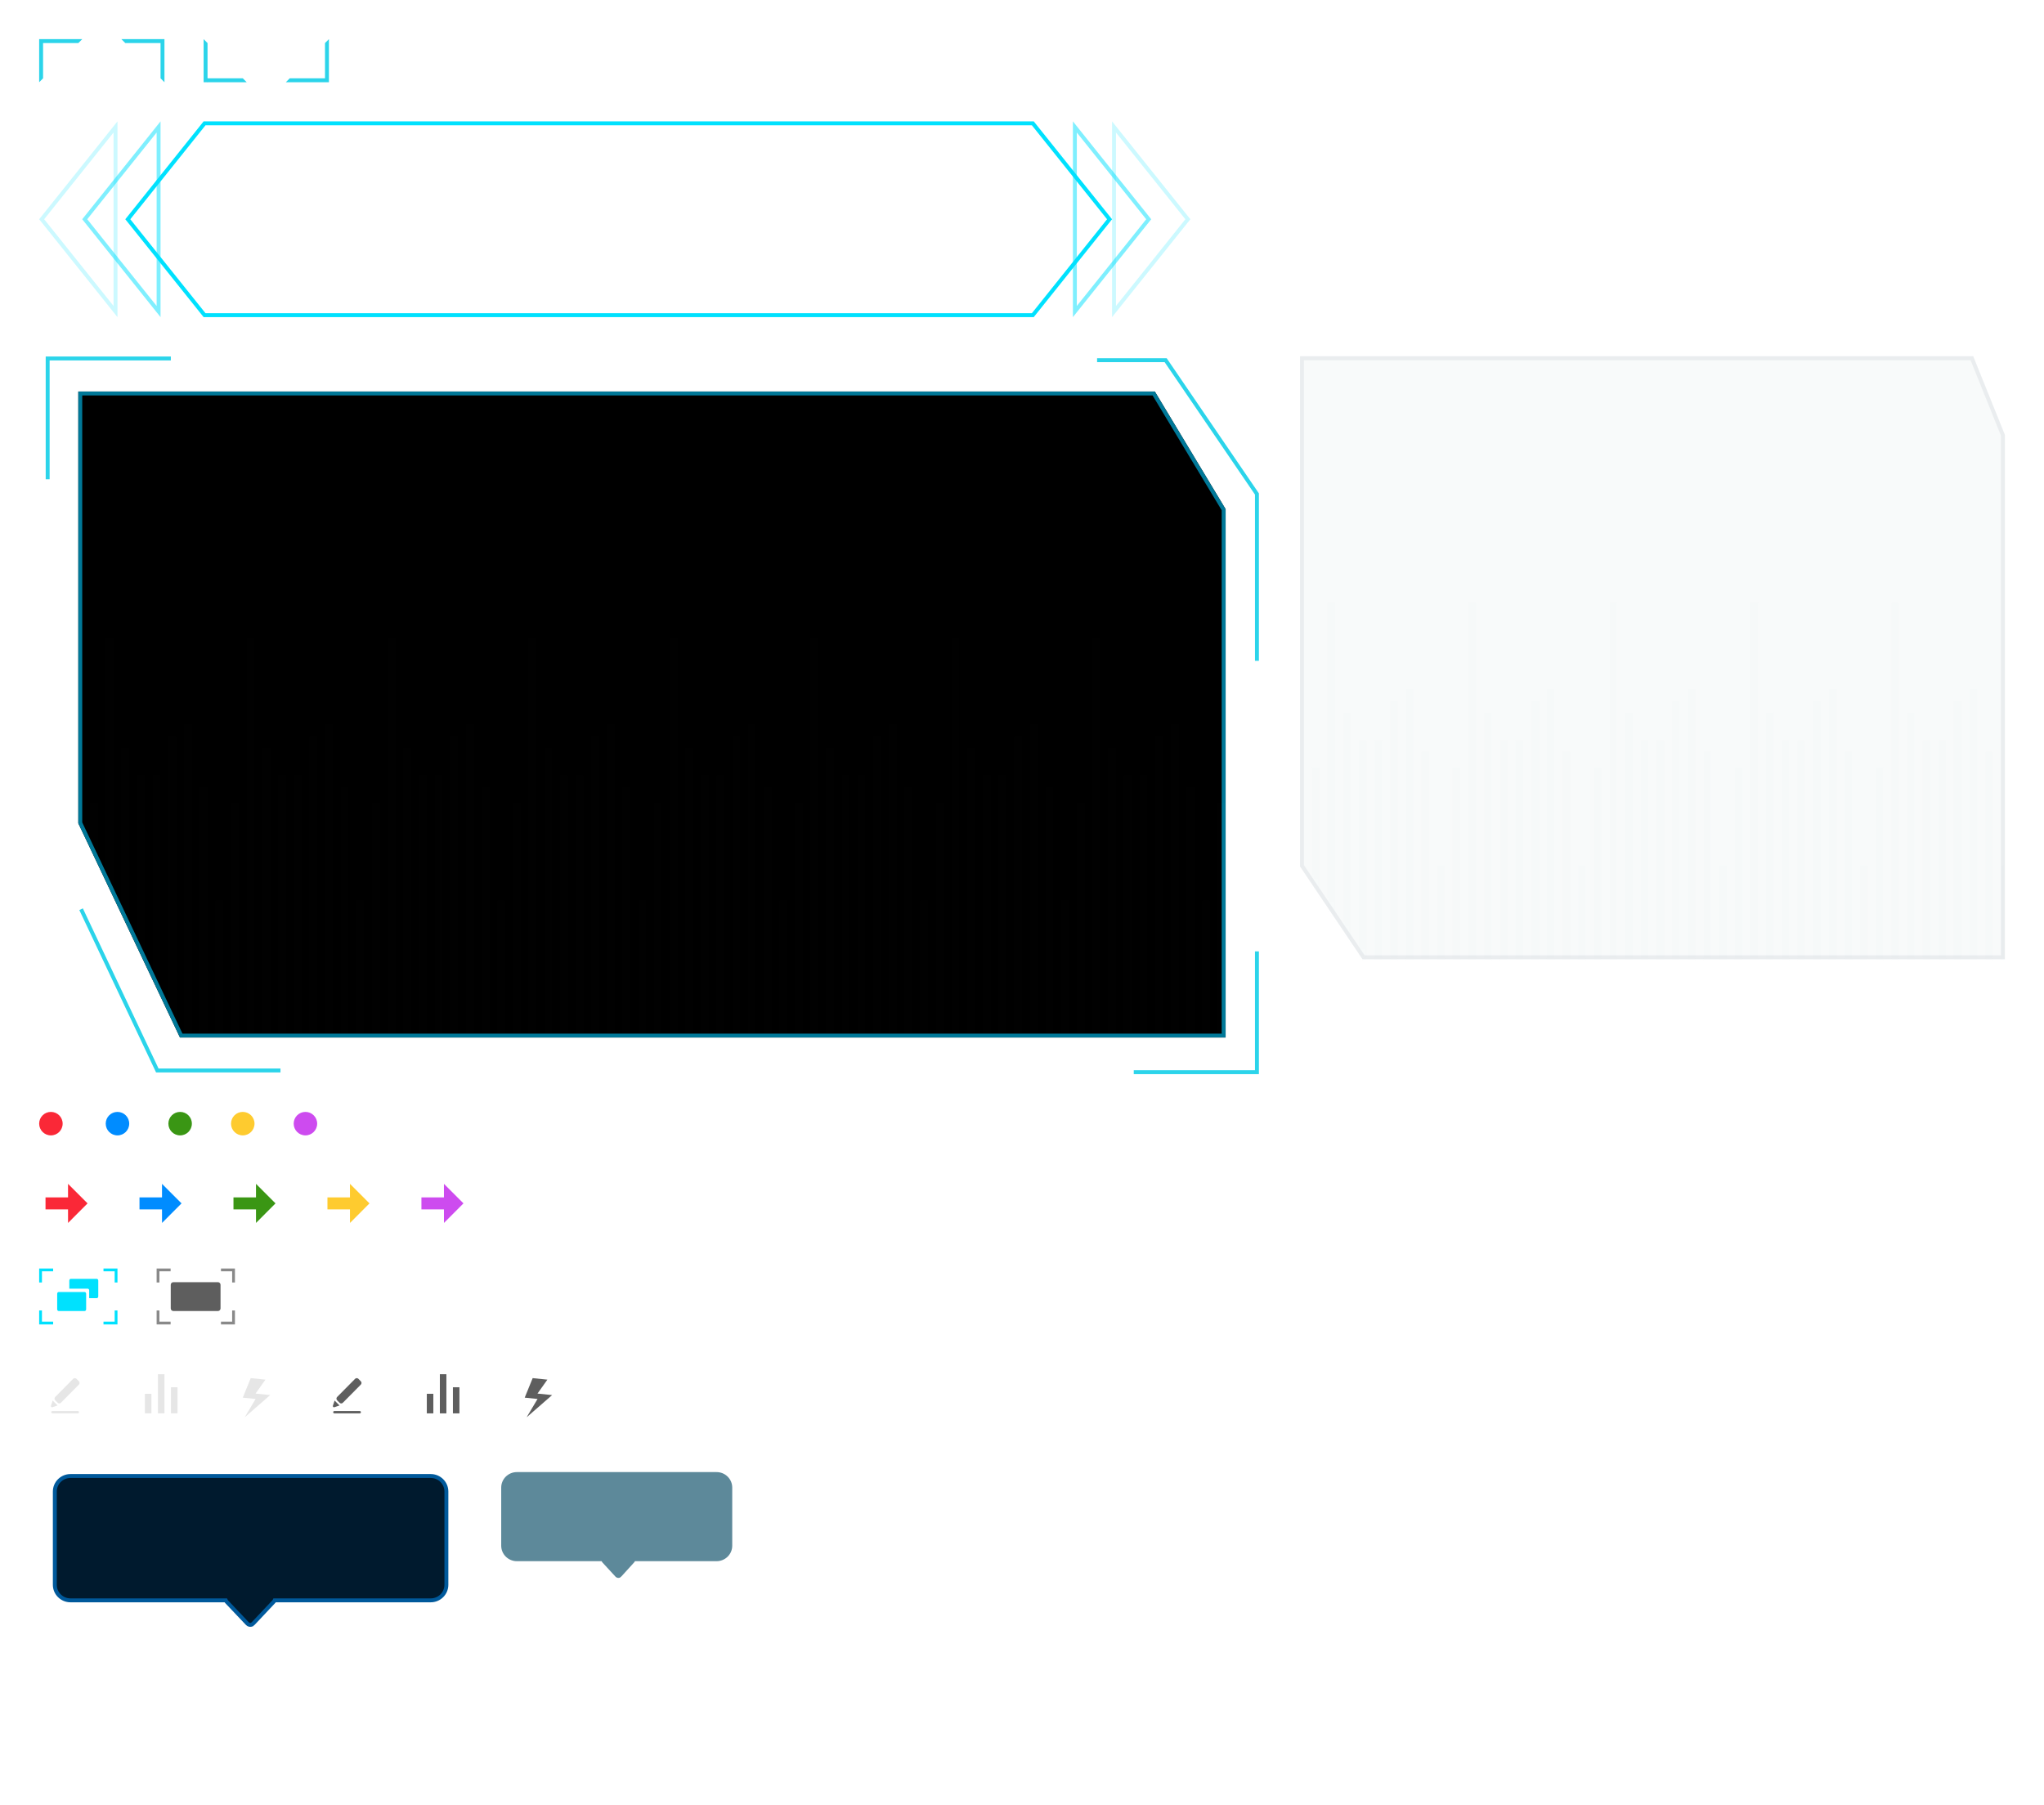<?xml version="1.0" encoding="UTF-8"?>
<svg width="522px" height="461px" viewBox="0 0 522 461" version="1.1" xmlns="http://www.w3.org/2000/svg" xmlns:xlink="http://www.w3.org/1999/xlink">
    <!-- Generator: Sketch 48 (47235) - http://www.bohemiancoding.com/sketch -->
    <title>Artboard@2x</title>
    <desc>Created with Sketch.</desc>
    <defs>
        <polygon id="path-1" points="27.082 9 302 9 302 119.285 276.035 174 9 174 9 39.059"></polygon>
        <filter x="-1.2%" y="-2.1%" width="102.4%" height="104.2%" filterUnits="objectBoundingBox" id="filter-2">
            <feGaussianBlur stdDeviation="3.5" in="SourceAlpha" result="shadowBlurInner1"></feGaussianBlur>
            <feOffset dx="0" dy="0" in="shadowBlurInner1" result="shadowOffsetInner1"></feOffset>
            <feComposite in="shadowOffsetInner1" in2="SourceAlpha" operator="arithmetic" k2="-1" k3="1" result="shadowInnerInner1"></feComposite>
            <feColorMatrix values="0 0 0 0 0   0 0 0 0 0.455   0 0 0 0 0.514  0 0 0 1 0" type="matrix" in="shadowInnerInner1"></feColorMatrix>
        </filter>
        <polygon id="path-3" points="18.082 0 293 0 293 110.285 267.035 165 0 165 0 30.059"></polygon>
        <polygon id="path-5" points="8.082 0 180 0 180 130.285 164.035 154 0 154 0 20.059"></polygon>
        <polygon id="path-6" points="8.082 0 180 0 180 130.285 164.035 154 0 154 0 20.059"></polygon>
        <path d="M47.653,35.758 L8,35.758 C5.791,35.758 4,33.981 4,31.788 L4,7.97 C4,5.777 5.791,4 8,4 L100,4 C102.209,4 104,5.777 104,7.97 L104,31.788 C104,33.981 102.209,35.758 100,35.758 L60.314,35.758 L60.147,35.758 C60.096,35.875 60.023,35.986 59.929,36.086 L54.687,41.655 C54.617,41.729 54.477,41.804 54.407,41.878 L54.337,41.952 C53.986,42.102 53.494,42.031 53.212,41.737 L47.916,36.151 C47.797,36.027 47.711,35.894 47.653,35.758 Z" id="path-8"></path>
        <filter x="-6.5%" y="-17.1%" width="113.0%" height="134.2%" filterUnits="objectBoundingBox" id="filter-9">
            <feMorphology radius="0.5" operator="dilate" in="SourceAlpha" result="shadowSpreadOuter1"></feMorphology>
            <feOffset dx="0" dy="0" in="shadowSpreadOuter1" result="shadowOffsetOuter1"></feOffset>
            <feGaussianBlur stdDeviation="2" in="shadowOffsetOuter1" result="shadowBlurOuter1"></feGaussianBlur>
            <feComposite in="shadowBlurOuter1" in2="SourceAlpha" operator="out" result="shadowBlurOuter1"></feComposite>
            <feColorMatrix values="0 0 0 0 0   0 0 0 0 0.027   0 0 0 0 0.031  0 0 0 0.5 0" type="matrix" in="shadowBlurOuter1"></feColorMatrix>
        </filter>
    </defs>
    <g id="Page-1" stroke="none" stroke-width="1" fill="none" fill-rule="evenodd">
        <g id="Artboard">
            <path d="M32,11 L32,10 L31,11 L32,11 Z M32,11 L41,11 L42,10 L31,10 L31,21 L32,20 L32,11 Z M31,11 L32,10 L32,11 L31,11 Z M32,11 L41,11 L42,10 L31,10 L31,21 L32,20 L32,11 Z" id="左上" fill="#2BD4EA" fill-rule="nonzero" transform="translate(36.5, 15.5) scale(-1, 1) translate(-36.5, -15.5) "></path>
            <path d="M53,11 L53,10 L52,11 L53,11 Z M53,11 L62,11 L63,10 L52,10 L52,21 L53,20 L53,11 Z M52,11 L53,10 L53,11 L52,11 Z M53,11 L62,11 L63,10 L52,10 L52,21 L53,20 L53,11 Z" id="左上" fill="#2BD4EA" fill-rule="nonzero" transform="translate(57.5, 15.5) scale(1, -1) translate(-57.5, -15.5) "></path>
            <path d="M84,20 L83,21 L83,20 L84,20 Z M83,11 L84,10 L84,21 L73,21 L74,20 L83,20 L83,11 Z M84,20 L83,21 L83,20 L84,20 Z M83,11 L84,10 L84,21 L73,21 L74,20 L83,20 L83,11 Z" id="右下" fill="#2BD4EA" fill-rule="nonzero"></path>
            <path d="M53,21 L52,20 L53,20 L53,21 Z M53,11 L52,10 L52,21 L63,21 L62,20 L53,20 L53,11 Z M53,21 L52,20 L53,20 L53,21 Z M62,20 L63,21 L52,21 L52,10 L53,11 L53,20 L62,20 Z" id="左下" fill="#2BD4EA" fill-rule="nonzero"></path>
            <path d="M11,11 L11,10 L10,11 L11,11 Z M11,11 L20,11 L21,10 L10,10 L10,21 L11,20 L11,11 Z M10,11 L11,10 L11,11 L10,11 Z M11,11 L20,11 L21,10 L10,10 L10,21 L11,20 L11,11 Z" id="左上" fill="#2BD4EA" fill-rule="nonzero"></path>
            <g id="标题" transform="translate(10, 31)">
                <path d="M264.5,1.425 L264.5,48.575 L283.36,25 L264.5,1.425 Z M30.5,48.575 L30.5,1.425 L11.64,25 L30.5,48.575 Z" id="Rectangle-34" stroke="#00E1FE" opacity="0.5"></path>
                <path d="M274.5,1.425 L274.5,48.575 L293.36,25 L274.5,1.425 Z M19.5,48.575 L19.5,1.425 L0.64,25 L19.5,48.575 Z" id="Rectangle-34" stroke="#00E1FE" opacity="0.2"></path>
                <path d="M42.24,0.5 L22.64,25 L42.24,49.5 L253.76,49.5 L273.36,25 L253.76,0.5 L42.24,0.5 Z" id="Rectangle-34" stroke="#00E1FE"></path>
                <rect id="Rectangle-4" opacity="0.337" x="0" y="0" width="294" height="50"></rect>
            </g>
            <g id="项目统计" transform="translate(167, 182.5) scale(-1, 1) translate(-167, -182.5) translate(12, 91)">
                <g id="Rectangle-2">
                    <use fill-opacity="0" fill="#00354A" fill-rule="evenodd" xlink:href="#path-1"></use>
                    <use fill="black" fill-opacity="1" filter="url(#filter-2)" xlink:href="#path-1"></use>
                    <path stroke="#007898" stroke-width="1" d="M27.365,9.5 L9.5,39.197 L9.5,173.5 L275.719,173.5 L301.5,119.173 L301.5,9.5 L27.365,9.5 Z"></path>
                </g>
                <g id="Combined-Shape" transform="translate(9, 9)">
                    <mask id="mask-4" fill="white">
                        <use xlink:href="#path-3"></use>
                    </mask>
                    <use id="Mask" fill-opacity="0" fill="#00354A" xlink:href="#path-3"></use>
                    <path d="M0,105 L2,105 L2,164 L0,164 L0,105 Z M36,105 L38,105 L38,164 L36,164 L36,105 Z M72,105 L74,105 L74,164 L72,164 L72,105 Z M4,130 L6,130 L6,164 L4,164 L4,130 Z M40,130 L42,130 L42,164 L40,164 L40,130 Z M76,130 L78,130 L78,164 L76,164 L76,130 Z M8,101 L10,101 L10,164 L8,164 L8,101 Z M44,101 L46,101 L46,164 L44,164 L44,101 Z M80,101 L82,101 L82,164 L80,164 L80,101 Z M12,85 L14,85 L14,164 L12,164 L12,85 Z M48,85 L50,85 L50,164 L48,164 L48,85 Z M84,85 L86,85 L86,164 L84,164 L84,85 Z M16,88 L18,88 L18,164 L16,164 L16,88 Z M52,88 L54,88 L54,164 L52,164 L52,88 Z M88,88 L90,88 L90,164 L88,164 L88,88 Z M20,98 L22,98 L22,164 L20,164 L20,98 Z M56,98 L58,98 L58,164 L56,164 L56,98 Z M92,98 L94,98 L94,164 L92,164 L92,98 Z M24,98 L26,98 L26,164 L24,164 L24,98 Z M60,98 L62,98 L62,164 L60,164 L60,98 Z M96,98 L98,98 L98,164 L96,164 L96,98 Z M28,91 L30,91 L30,164 L28,164 L28,91 Z M64,91 L66,91 L66,164 L64,164 L64,91 Z M100,91 L102,91 L102,164 L100,164 L100,91 Z M32,63 L34,63 L34,164 L32,164 L32,63 Z M68,63 L70,63 L70,164 L68,164 L68,63 Z M104,63 L106,63 L106,164 L104,164 L104,63 Z M108,105 L110,105 L110,164 L108,164 L108,105 Z M144,105 L146,105 L146,164 L144,164 L144,105 Z M180,105 L182,105 L182,164 L180,164 L180,105 Z M112,130 L114,130 L114,164 L112,164 L112,130 Z M148,130 L150,130 L150,164 L148,164 L148,130 Z M184,130 L186,130 L186,164 L184,164 L184,130 Z M116,101 L118,101 L118,164 L116,164 L116,101 Z M152,101 L154,101 L154,164 L152,164 L152,101 Z M188,101 L190,101 L190,164 L188,164 L188,101 Z M120,85 L122,85 L122,164 L120,164 L120,85 Z M156,85 L158,85 L158,164 L156,164 L156,85 Z M192,85 L194,85 L194,164 L192,164 L192,85 Z M124,88 L126,88 L126,164 L124,164 L124,88 Z M160,88 L162,88 L162,164 L160,164 L160,88 Z M196,88 L198,88 L198,164 L196,164 L196,88 Z M128,98 L130,98 L130,164 L128,164 L128,98 Z M164,98 L166,98 L166,164 L164,164 L164,98 Z M200,98 L202,98 L202,164 L200,164 L200,98 Z M132,98 L134,98 L134,164 L132,164 L132,98 Z M168,98 L170,98 L170,164 L168,164 L168,98 Z M204,98 L206,98 L206,164 L204,164 L204,98 Z M136,91 L138,91 L138,164 L136,164 L136,91 Z M172,91 L174,91 L174,164 L172,164 L172,91 Z M208,91 L210,91 L210,164 L208,164 L208,91 Z M140,63 L142,63 L142,164 L140,164 L140,63 Z M176,63 L178,63 L178,164 L176,164 L176,63 Z M212,63 L214,63 L214,164 L212,164 L212,63 Z M216,105 L218,105 L218,164 L216,164 L216,105 Z M252,105 L254,105 L254,164 L252,164 L252,105 Z M288,105 L290,105 L290,164 L288,164 L288,105 Z M220,130 L222,130 L222,164 L220,164 L220,130 Z M256,130 L258,130 L258,164 L256,164 L256,130 Z M224,101 L226,101 L226,164 L224,164 L224,101 Z M260,101 L262,101 L262,164 L260,164 L260,101 Z M228,85 L230,85 L230,164 L228,164 L228,85 Z M264,85 L266,85 L266,164 L264,164 L264,85 Z M232,88 L234,88 L234,164 L232,164 L232,88 Z M268,88 L270,88 L270,164 L268,164 L268,88 Z M236,98 L238,98 L238,164 L236,164 L236,98 Z M272,98 L274,98 L274,164 L272,164 L272,98 Z M240,98 L242,98 L242,164 L240,164 L240,98 Z M276,98 L278,98 L278,164 L276,164 L276,98 Z M244,91 L246,91 L246,164 L244,164 L244,91 Z M280,91 L282,91 L282,164 L280,164 L280,91 Z M248,63 L250,63 L250,164 L248,164 L248,63 Z M284,63 L286,63 L286,164 L284,164 L284,63 Z" fill="#FFFFFF" opacity="0.07" mask="url(#mask-4)"></path>
                </g>
                <polyline id="Path-8" stroke="#2BD4EA" points="41.824 1 24.311 1 1 35.174 1 77.773"></polyline>
                <polyline id="Path-12" stroke="#2BD4EA" points="278.371 0.559 309.828 0.559 309.828 31.414"></polyline>
                <polyline id="Path-12" stroke="#2BD4EA" transform="translate(16.729, 167.428) scale(-1, -1) translate(-16.729, -167.428) " points="1 152 32.457 152 32.457 182.855"></polyline>
                <polyline id="Path-12" stroke="#2BD4EA" transform="translate(275.832, 161.821) scale(1, -1) translate(-275.832, -161.821) " points="250.371 141.227 281.828 141.227 301.293 182.414"></polyline>
                <rect id="Rectangle-3" x="0" y="0" width="310" height="183"></rect>
            </g>
            <g id="统计框" transform="translate(422, 168) scale(-1, 1) translate(-422, -168) translate(332, 91)">
                <g id="Rectangle-2">
                    <use fill="#F8FAFA" fill-rule="evenodd" xlink:href="#path-5"></use>
                    <path stroke="#EAEDEF" stroke-width="1" d="M8.42,0.5 L0.5,20.156 L0.5,153.5 L163.769,153.5 L179.5,130.133 L179.5,0.5 L8.42,0.5 Z"></path>
                </g>
                <g id="Combined-Shape">
                    <mask id="mask-7" fill="white">
                        <use xlink:href="#path-6"></use>
                    </mask>
                    <use id="Mask" fill-opacity="0" fill="#00354A" xlink:href="#path-6"></use>
                    <path d="M-113,105 L-111,105 L-111,164 L-113,164 L-113,105 Z M-77,105 L-75,105 L-75,164 L-77,164 L-77,105 Z M-41,105 L-39,105 L-39,164 L-41,164 L-41,105 Z M-109,130 L-107,130 L-107,164 L-109,164 L-109,130 Z M-73,130 L-71,130 L-71,164 L-73,164 L-73,130 Z M-37,130 L-35,130 L-35,164 L-37,164 L-37,130 Z M-105,101 L-103,101 L-103,164 L-105,164 L-105,101 Z M-69,101 L-67,101 L-67,164 L-69,164 L-69,101 Z M-33,101 L-31,101 L-31,164 L-33,164 L-33,101 Z M-101,85 L-99,85 L-99,164 L-101,164 L-101,85 Z M-65,85 L-63,85 L-63,164 L-65,164 L-65,85 Z M-29,85 L-27,85 L-27,164 L-29,164 L-29,85 Z M-97,88 L-95,88 L-95,164 L-97,164 L-97,88 Z M-61,88 L-59,88 L-59,164 L-61,164 L-61,88 Z M-25,88 L-23,88 L-23,164 L-25,164 L-25,88 Z M-93,98 L-91,98 L-91,164 L-93,164 L-93,98 Z M-57,98 L-55,98 L-55,164 L-57,164 L-57,98 Z M-21,98 L-19,98 L-19,164 L-21,164 L-21,98 Z M-89,98 L-87,98 L-87,164 L-89,164 L-89,98 Z M-53,98 L-51,98 L-51,164 L-53,164 L-53,98 Z M-17,98 L-15,98 L-15,164 L-17,164 L-17,98 Z M-85,91 L-83,91 L-83,164 L-85,164 L-85,91 Z M-49,91 L-47,91 L-47,164 L-49,164 L-49,91 Z M-13,91 L-11,91 L-11,164 L-13,164 L-13,91 Z M-81,63 L-79,63 L-79,164 L-81,164 L-81,63 Z M-45,63 L-43,63 L-43,164 L-45,164 L-45,63 Z M-9,63 L-7,63 L-7,164 L-9,164 L-9,63 Z M-5,105 L-3,105 L-3,164 L-5,164 L-5,105 Z M31,105 L33,105 L33,164 L31,164 L31,105 Z M67,105 L69,105 L69,164 L67,164 L67,105 Z M-1,130 L1,130 L1,164 L-1,164 L-1,130 Z M35,130 L37,130 L37,164 L35,164 L35,130 Z M71,130 L73,130 L73,164 L71,164 L71,130 Z M3,101 L5,101 L5,164 L3,164 L3,101 Z M39,101 L41,101 L41,164 L39,164 L39,101 Z M75,101 L77,101 L77,164 L75,164 L75,101 Z M7,85 L9,85 L9,164 L7,164 L7,85 Z M43,85 L45,85 L45,164 L43,164 L43,85 Z M79,85 L81,85 L81,164 L79,164 L79,85 Z M11,88 L13,88 L13,164 L11,164 L11,88 Z M47,88 L49,88 L49,164 L47,164 L47,88 Z M83,88 L85,88 L85,164 L83,164 L83,88 Z M15,98 L17,98 L17,164 L15,164 L15,98 Z M51,98 L53,98 L53,164 L51,164 L51,98 Z M87,98 L89,98 L89,164 L87,164 L87,98 Z M19,98 L21,98 L21,164 L19,164 L19,98 Z M55,98 L57,98 L57,164 L55,164 L55,98 Z M91,98 L93,98 L93,164 L91,164 L91,98 Z M23,91 L25,91 L25,164 L23,164 L23,91 Z M59,91 L61,91 L61,164 L59,164 L59,91 Z M95,91 L97,91 L97,164 L95,164 L95,91 Z M27,63 L29,63 L29,164 L27,164 L27,63 Z M63,63 L65,63 L65,164 L63,164 L63,63 Z M99,63 L101,63 L101,164 L99,164 L99,63 Z M103,105 L105,105 L105,164 L103,164 L103,105 Z M139,105 L141,105 L141,164 L139,164 L139,105 Z M175,105 L177,105 L177,164 L175,164 L175,105 Z M107,130 L109,130 L109,164 L107,164 L107,130 Z M143,130 L145,130 L145,164 L143,164 L143,130 Z M111,101 L113,101 L113,164 L111,164 L111,101 Z M147,101 L149,101 L149,164 L147,164 L147,101 Z M115,85 L117,85 L117,164 L115,164 L115,85 Z M151,85 L153,85 L153,164 L151,164 L151,85 Z M119,88 L121,88 L121,164 L119,164 L119,88 Z M155,88 L157,88 L157,164 L155,164 L155,88 Z M123,98 L125,98 L125,164 L123,164 L123,98 Z M159,98 L161,98 L161,164 L159,164 L159,98 Z M127,98 L129,98 L129,164 L127,164 L127,98 Z M163,98 L165,98 L165,164 L163,164 L163,98 Z M131,91 L133,91 L133,164 L131,164 L131,91 Z M167,91 L169,91 L169,164 L167,164 L167,91 Z M135,63 L137,63 L137,164 L135,164 L135,63 Z M171,63 L173,63 L173,164 L171,164 L171,63 Z" fill="#B2BFCB" opacity="0.12" mask="url(#mask-7)"></path>
                </g>
                <rect id="Rectangle-3" x="0" y="0" width="180" height="154"></rect>
            </g>
            <g id="缩小" transform="translate(10, 324)">
                <path d="M16.429,2.84217094e-14 L16.429,0.714 L19.286,0.714 L19.286,3.571 L20,3.571 L20,2.84217094e-14 L16.429,2.84217094e-14 Z M0.714,0.714 L3.571,0.714 L3.571,2.84217094e-14 L0,2.84217094e-14 L0,3.571 L0.714,3.571 L0.714,0.714 L0.714,0.714 Z M19.286,13.571 L16.429,13.571 L16.429,14.286 L20,14.286 L20,10.714 L19.286,10.714 L19.286,13.571 Z M0.714,10.714 L0,10.714 L0,14.286 L3.571,14.286 L3.571,13.571 L0.714,13.571 L0.714,10.714 Z" id="全屏" fill="#00E1FE"></path>
                <path d="M12.774,7.577 L12.774,5.589 C12.774,5.345 12.6,5.148 12.385,5.148 L7.7,5.148 L7.7,3.088 C7.7,2.841 7.874,2.64 8.089,2.64 L14.707,2.64 C14.922,2.64 15.096,2.841 15.096,3.088 L15.096,7.128 C15.096,7.376 14.922,7.577 14.707,7.577 L12.774,7.577 Z" id="Combined-Shape" fill="#00E1FE"></path>
                <path d="M12,6.441 L12,10.416 C12,10.66 11.826,10.858 11.611,10.858 L4.993,10.858 C4.778,10.858 4.604,10.66 4.604,10.416 L4.604,6.441 C4.604,6.198 4.778,6 4.993,6 L11.611,6 C11.826,6 12,6.198 12,6.441 Z" id="Path" fill="#00E1FE"></path>
                <rect id="Rectangle-3" x="0" y="0" width="20" height="15"></rect>
            </g>
            <g id="放大" transform="translate(40, 324)">
                <path d="M16.429,2.84217094e-14 L16.429,0.714 L19.286,0.714 L19.286,3.571 L20,3.571 L20,2.84217094e-14 L16.429,2.84217094e-14 Z M0.714,0.714 L3.571,0.714 L3.571,2.84217094e-14 L0,2.84217094e-14 L0,3.571 L0.714,3.571 L0.714,0.714 L0.714,0.714 Z M19.286,13.571 L16.429,13.571 L16.429,14.286 L20,14.286 L20,10.714 L19.286,10.714 L19.286,13.571 Z M0.714,10.714 L0,10.714 L0,14.286 L3.571,14.286 L3.571,13.571 L0.714,13.571 L0.714,10.714 Z" id="全屏" fill="#898989"></path>
                <path d="M16.321,4.161 L16.321,10.189 C16.321,10.558 16.022,10.858 15.652,10.858 L4.273,10.858 C3.904,10.858 3.604,10.558 3.604,10.189 L3.604,4.161 C3.604,3.792 3.904,3.492 4.273,3.492 L15.652,3.492 C16.022,3.492 16.321,3.792 16.321,4.161 Z" id="Path" fill="#5E5E5E"></path>
                <rect id="Rectangle-3" x="0" y="0" width="20" height="15"></rect>
            </g>
            <g id="签约数量" transform="translate(10, 349)">
                <rect id="Rectangle" opacity="0" x="0" y="0" width="14" height="14"></rect>
                <path d="M9.523,3.174 L10.149,3.807 C10.379,4.04 10.379,4.418 10.149,4.651 L5.557,9.291 C5.326,9.524 4.953,9.524 4.722,9.291 L4.096,8.659 C3.865,8.426 3.865,8.048 4.096,7.815 L8.688,3.175 C8.918,2.942 9.292,2.942 9.523,3.175 L9.523,3.174 Z M3.015,10.051 L3.455,8.719 L4.707,9.984 L3.389,10.429 C3.283,10.464 3.166,10.436 3.086,10.356 C3.007,10.277 2.98,10.158 3.015,10.051 Z M3.383,11.403 L9.877,11.403 C10.04,11.403 10.172,11.537 10.172,11.702 C10.172,11.866 10.04,12 9.877,12 L3.383,12 C3.22,12 3.088,11.866 3.088,11.702 C3.088,11.537 3.22,11.403 3.383,11.403 Z" id="Combined-Shape" fill="#E6E6E6"></path>
            </g>
            <g id="签约数额" transform="translate(34, 349)">
                <rect id="Rectangle" opacity="0" x="0" y="0" width="14" height="14"></rect>
                <path d="M3,7 L4.667,7 L4.667,12 L3,12 L3,7 Z M6.333,2 L8,2 L8,12 L6.333,12 L6.333,2 Z M9.667,5.333 L11.333,5.333 L11.333,12 L9.667,12 L9.667,5.333 Z" id="Combined-Shape" fill="#E6E6E6"></path>
            </g>
            <g id="计划投资额" transform="translate(58, 349)">
                <rect id="Rectangle" opacity="0" x="0" y="0" width="14" height="14"></rect>
                <polygon id="Shape" fill="#E6E6E6" fill-rule="nonzero" points="4.496 13 7.278 8.321 4 7.983 6.033 3 9.79 3.389 7.267 6.942 11 7.33"></polygon>
            </g>
            <g id="签约数量" transform="translate(82, 349)">
                <rect id="Rectangle" opacity="0" x="0" y="0" width="14" height="14"></rect>
                <path d="M9.523,3.174 L10.149,3.807 C10.379,4.04 10.379,4.418 10.149,4.651 L5.557,9.291 C5.326,9.524 4.953,9.524 4.722,9.291 L4.096,8.659 C3.865,8.426 3.865,8.048 4.096,7.815 L8.688,3.175 C8.918,2.942 9.292,2.942 9.523,3.175 L9.523,3.174 Z M3.015,10.051 L3.455,8.719 L4.707,9.984 L3.389,10.429 C3.283,10.464 3.166,10.436 3.086,10.356 C3.007,10.277 2.98,10.158 3.015,10.051 Z M3.383,11.403 L9.877,11.403 C10.04,11.403 10.172,11.537 10.172,11.702 C10.172,11.866 10.04,12 9.877,12 L3.383,12 C3.22,12 3.088,11.866 3.088,11.702 C3.088,11.537 3.22,11.403 3.383,11.403 Z" id="Combined-Shape" fill="#5E5E5E"></path>
            </g>
            <g id="签约数额" transform="translate(106, 349)">
                <rect id="Rectangle" opacity="0" x="0" y="0" width="14" height="14"></rect>
                <path d="M3,7 L4.667,7 L4.667,12 L3,12 L3,7 Z M6.333,2 L8,2 L8,12 L6.333,12 L6.333,2 Z M9.667,5.333 L11.333,5.333 L11.333,12 L9.667,12 L9.667,5.333 Z" id="Combined-Shape" fill="#5E5E5E"></path>
            </g>
            <g id="计划投资额" transform="translate(130, 349)">
                <rect id="Rectangle" fill="#D8D8D8" opacity="0" x="0" y="0" width="14" height="14"></rect>
                <polygon id="Shape" fill="#5E5E5E" fill-rule="nonzero" points="4.496 13 7.278 8.321 4 7.983 6.033 3 9.79 3.389 7.267 6.942 11 7.33"></polygon>
            </g>
            <g id="浮出框" transform="translate(10, 373)">
                <g id="Combined-Shape">
                    <use fill="black" fill-opacity="1" filter="url(#filter-9)" xlink:href="#path-8"></use>
                    <use stroke="#00599B" stroke-width="1" fill-opacity="0.3" fill="#00599B" fill-rule="evenodd" xlink:href="#path-8"></use>
                </g>
                <rect id="Rectangle-3" x="0" y="0" width="108" height="46"></rect>
            </g>
            <g id="Group-2" transform="translate(128, 376)">
                <path d="M25.649,22.756 L4,22.756 C1.791,22.756 9.5617958e-15,20.984 7.10542736e-15,18.799 L7.10542736e-15,3.958 C6.69603262e-15,1.772 1.791,0 4,0 L55,0 C57.209,0 59,1.772 59,3.958 L59,18.799 C59,20.984 57.209,22.756 55,22.756 L38.314,22.756 L34.151,22.756 C34.099,22.874 34.026,22.986 33.931,23.087 L30.684,26.656 C30.615,26.73 30.475,26.805 30.405,26.879 L30.336,26.953 C29.986,27.103 29.496,27.032 29.214,26.738 L25.913,23.152 C25.794,23.027 25.707,22.893 25.649,22.756 Z" id="浮出框小" fill="#5D899A"></path>
                <rect id="Rectangle-3" x="0" y="0" width="60" height="27"></rect>
            </g>
            <circle id="Oval-3" fill="#FA2837" cx="13" cy="287" r="3"></circle>
            <circle id="Oval-3" fill="#008CFF" cx="30" cy="287" r="3"></circle>
            <circle id="Oval-3" fill="#FECB2F" cx="62" cy="287" r="3"></circle>
            <circle id="Oval-3" fill="#CD4BEF" cx="78" cy="287" r="3"></circle>
            <circle id="Oval-3" fill="#3A9614" cx="46" cy="287" r="3"></circle>
            <g id="Group" transform="translate(10, 300)">
                <polygon id="向上" fill="#FA2837" transform="translate(6.993, 7.368) scale(-1, 1) rotate(90) translate(-6.993, -7.368) " points="6.99 12.735 11.985 7.756 8.521 7.749 8.521 2 5.458 2 5.458 7.749 2 7.749"></polygon>
                <rect id="Rectangle" opacity="0" x="0" y="0" width="14" height="14"></rect>
            </g>
            <g id="Group" transform="translate(34, 300)">
                <polygon id="向上" fill="#008CFF" transform="translate(6.993, 7.368) scale(-1, 1) rotate(90) translate(-6.993, -7.368) " points="6.99 12.735 11.985 7.756 8.521 7.749 8.521 2 5.458 2 5.458 7.749 2 7.749"></polygon>
                <rect id="Rectangle" opacity="0" x="0" y="0" width="14" height="14"></rect>
            </g>
            <g id="Group" transform="translate(58, 300)">
                <polygon id="向上" fill="#3A9614" transform="translate(6.993, 7.368) scale(-1, 1) rotate(90) translate(-6.993, -7.368) " points="6.99 12.735 11.985 7.756 8.521 7.749 8.521 2 5.458 2 5.458 7.749 2 7.749"></polygon>
                <rect id="Rectangle" opacity="0" x="0" y="0" width="14" height="14"></rect>
            </g>
            <g id="Group" transform="translate(82, 300)">
                <polygon id="向上" fill="#FECB2F" transform="translate(6.993, 7.368) scale(-1, 1) rotate(90) translate(-6.993, -7.368) " points="6.99 12.735 11.985 7.756 8.521 7.749 8.521 2 5.458 2 5.458 7.749 2 7.749"></polygon>
                <rect id="Rectangle" opacity="0" x="0" y="0" width="14" height="14"></rect>
            </g>
            <g id="Group" transform="translate(106, 300)">
                <polygon id="向上" fill="#CD4BEF" transform="translate(6.993, 7.368) scale(-1, 1) rotate(90) translate(-6.993, -7.368) " points="6.99 12.735 11.985 7.756 8.521 7.749 8.521 2 5.458 2 5.458 7.749 2 7.749"></polygon>
                <rect id="Rectangle" opacity="0" x="0" y="0" width="14" height="14"></rect>
            </g>
        </g>
    </g>
</svg>